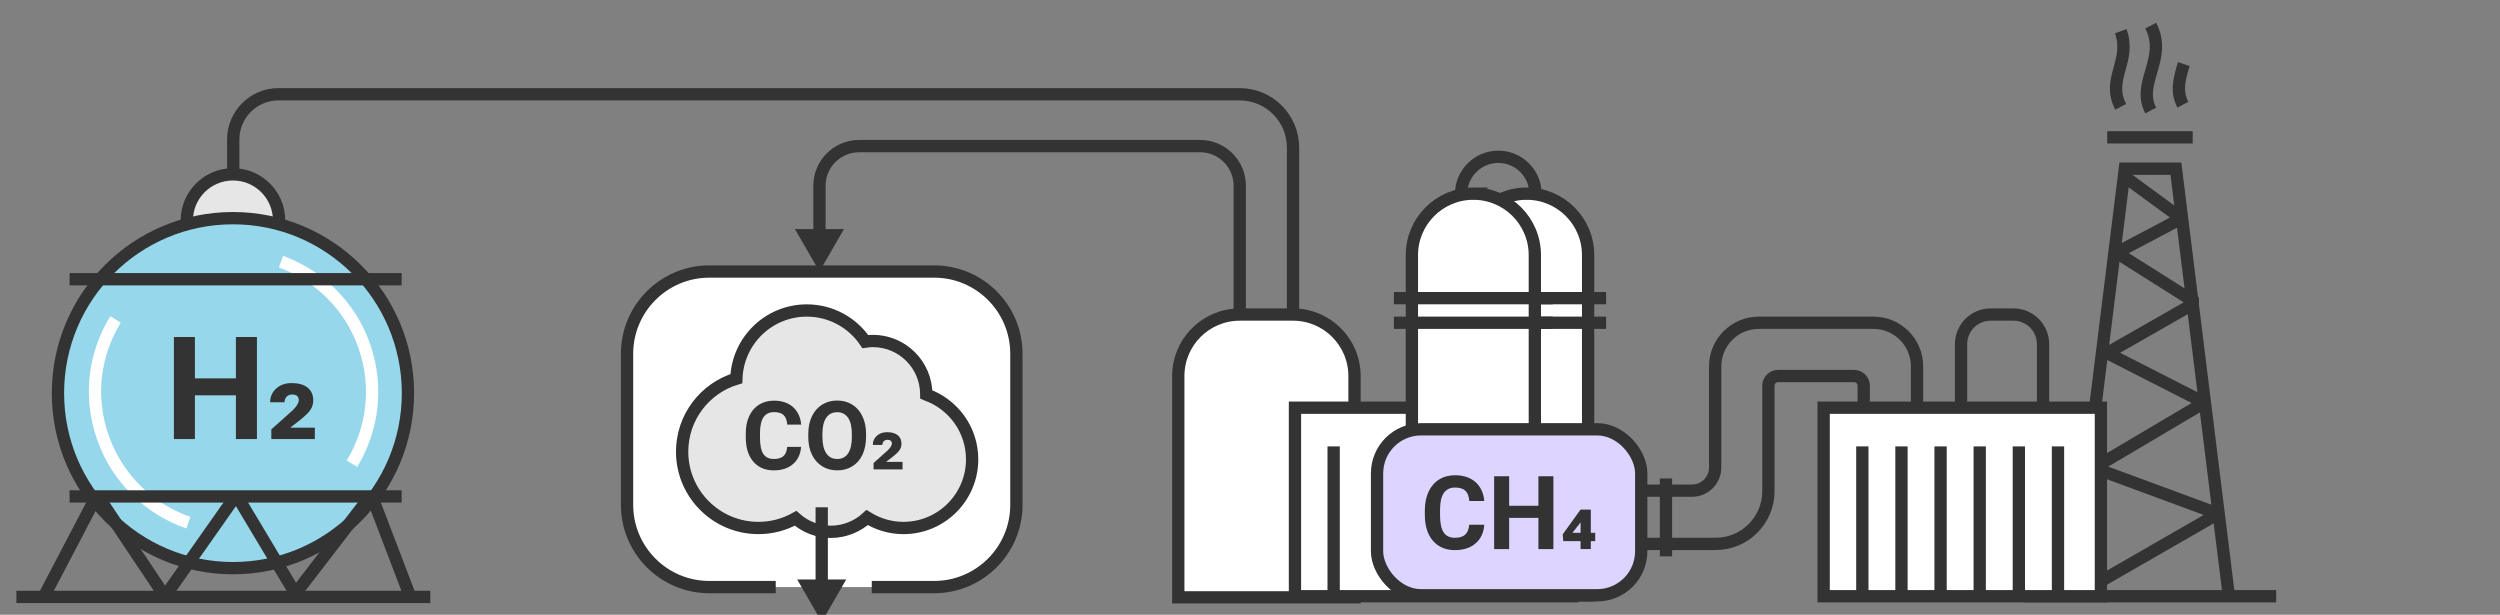 <?xml version="1.0" encoding="UTF-8"?>
<svg id="stroke" xmlns="http://www.w3.org/2000/svg" width="610" height="150" viewBox="0 0 610 150">
  <rect x="0" y="0" width="610" height="150" fill="#808080" stroke="none"/>
  <path d="m302.5,76.75h13c8.28,0,15,6.72,15,15v54h-43v-54c0-8.28,6.72-15,15-15Z" fill="#fff" stroke="#333" stroke-miterlimit="10" stroke-width="3"/>
  <g>
    <rect x="315.97" y="99.48" width="67.65" height="46" fill="#fff" stroke="#333" stroke-miterlimit="10" stroke-width="3"/>
    <line x1="325.41" y1="108.92" x2="325.41" y2="145.48" fill="#fff" stroke="#333" stroke-miterlimit="10" stroke-width="3"/>
  </g>
  <path d="m356.51,47.48v-.14c0-5.02,4.07-9.08,9.08-9.08h0c5.02,0,9.08,4.07,9.08,9.08v.14" fill="none" stroke="#333" stroke-miterlimit="10" stroke-width="3"/>
  <path d="m372.5,47.25h0c8.28,0,15,6.72,15,15v83h-30V62.25c0-8.28,6.72-15,15-15Z" fill="#fff" stroke="#333" stroke-miterlimit="10" stroke-width="3"/>
  <line x1="353.11" y1="72.75" x2="391.89" y2="72.75" fill="#fff" stroke="#333" stroke-miterlimit="10" stroke-width="3"/>
  <line x1="353.11" y1="78.75" x2="391.89" y2="78.75" fill="#fff" stroke="#333" stroke-miterlimit="10" stroke-width="3"/>
  <path d="m359.5,47.25h0c8.28,0,15,6.72,15,15v83h-30V62.25c0-8.28,6.72-15,15-15Z" fill="#fff" stroke="#333" stroke-miterlimit="10" stroke-width="3"/>
  <line x1="340.11" y1="72.75" x2="378.89" y2="72.75" fill="#fff" stroke="#333" stroke-miterlimit="10" stroke-width="3"/>
  <line x1="340.11" y1="78.75" x2="378.89" y2="78.75" fill="#fff" stroke="#333" stroke-miterlimit="10" stroke-width="3"/>
  <path d="m485.71,76.75h5.58c3.98,0,7.21,3.23,7.21,7.21v29.79h-20v-29.79c0-3.98,3.23-7.21,7.21-7.21Z" fill="none" stroke="#333" stroke-miterlimit="10" stroke-width="3"/>
  <path d="m189.28,143.25h-16.21c-11.08,0-20.07-8.99-20.07-20.07v-36.86c0-11.08,8.99-20.07,20.07-20.07h54.86c11.08,0,20.07,8.99,20.07,20.07v36.86c0,11.08-8.99,20.07-20.07,20.07h-15.22" fill="#fff" stroke="#333" stroke-miterlimit="10" stroke-width="3"/>
  <rect x="336" y="104.75" width="64.46" height="40.5" rx="10.74" ry="10.74" fill="#ddd4ff" stroke="#333" stroke-miterlimit="10" stroke-width="3"/>
  <g>
    <path d="m45.58,53.98v-.18c0-6.22,5.04-11.26,11.26-11.26h0c6.22,0,11.26,5.04,11.26,11.26v.18" fill="#e6e6e6" stroke="#333" stroke-miterlimit="10" stroke-width="3"/>
    <circle cx="56.84" cy="96.05" r="42.7" fill="#96d7eb"/>
    <circle cx="56.84" cy="95.93" r="42.7" fill="none" stroke="#333" stroke-miterlimit="10" stroke-width="3"/>
    <g id="white-lines">
      <path d="m68.56,63.85c9.19,3.35,16.86,10.66,20.34,20.62s2.03,20.34-3.02,28.67" fill="none" stroke="#fff" stroke-miterlimit="10" stroke-width="3"/>
      <path d="m45.95,127.53c-9.42-3.27-17.31-10.65-20.85-20.8s-2.02-20.45,3.09-28.79" fill="none" stroke="#fff" stroke-miterlimit="10" stroke-width="3"/>
    </g>
    <g>
      <path d="m62.69,107.13h-5.13v-10.67h-10v10.67h-5.13v-24.9h5.13v10.09h10v-10.09h5.13v24.9Z" fill="#333"/>
      <path d="m76.8,107.13h-10.6v-2.36l4.91-4.39c.64-.56,1.1-1.08,1.38-1.56.28-.48.42-.85.42-1.12,0-.96-.54-1.44-1.62-1.44-.57,0-1.02.18-1.36.54-.34.36-.5.81-.5,1.35h-3.52c0-1.32.49-2.43,1.46-3.33.97-.9,2.23-1.35,3.77-1.35,1.69,0,2.99.37,3.91,1.1.92.73,1.38,1.78,1.38,3.14,0,.8-.21,1.53-.62,2.19s-1.23,1.49-2.46,2.48l-2.53,1.97h6v2.8Z" fill="#333"/>
    </g>
    <line x1="105" y1="145.65" x2="4" y2="145.65" fill="none" stroke="#333" stroke-miterlimit="10" stroke-width="3"/>
    <line x1="16.98" y1="68.13" x2="98" y2="68.13" fill="none" stroke="#333" stroke-miterlimit="10" stroke-width="3"/>
    <line x1="16.98" y1="121.13" x2="98" y2="121.13" fill="none" stroke="#333" stroke-miterlimit="10" stroke-width="3"/>
    <polyline points="10.61 145.75 23.69 120.75 40.25 145.52 57.67 120.75 72.08 144.85 90.61 120.75 100 145.35" fill="none" stroke="#333" stroke-linejoin="bevel" stroke-width="3"/>
  </g>
  <g>
    <path d="m362.16,128.06c-.14,1.91-.84,3.42-2.12,4.52-1.27,1.1-2.95,1.65-5.04,1.65-2.28,0-4.07-.77-5.38-2.3-1.31-1.53-1.96-3.64-1.96-6.32v-1.09c0-1.71.3-3.21.9-4.52.6-1.3,1.46-2.3,2.58-3,1.12-.7,2.42-1.04,3.9-1.04,2.05,0,3.7.55,4.96,1.65,1.25,1.1,1.98,2.64,2.17,4.63h-3.66c-.09-1.15-.41-1.98-.96-2.5-.55-.52-1.39-.78-2.51-.78-1.22,0-2.13.44-2.74,1.31-.61.88-.92,2.23-.93,4.07v1.34c0,1.92.29,3.33.87,4.21.58.89,1.5,1.33,2.75,1.33,1.13,0,1.98-.26,2.53-.78.56-.52.88-1.32.96-2.4h3.66Z" fill="#333"/>
    <path d="m379.03,133.98h-3.66v-7.62h-7.14v7.62h-3.66v-17.77h3.66v7.2h7.14v-7.2h3.66v17.77Z" fill="#333"/>
    <path d="m388.16,130h1.07v2.04h-1.07v1.94h-2.5v-1.94h-4.22l-.15-1.65,4.36-6.04h2.51v5.65Zm-4.48,0h1.98v-2.59l-.17.27-1.81,2.32Z" fill="#333"/>
  </g>
  <path d="m532.86,15.64c-.09.26-.15.5-.24.75-.88,3.08-1.66,6.03,0,9.16" fill="none" stroke="#333" stroke-miterlimit="10" stroke-width="3"/>
  <path d="m524.78,6.25c4.17,8-3.57,13.95,0,20.72" fill="none" stroke="#333" stroke-miterlimit="10" stroke-width="3"/>
  <path d="m517.46,7.62c2.64,7.29-3.57,11.67,0,18.44" fill="none" stroke="#333" stroke-miterlimit="10" stroke-width="3"/>
  <g>
    <path d="m226.01,96.27s0-.03,0-.04c0-7.2-5.84-13.03-13.03-13.03-.63,0-1.24.06-1.84.15-3.1-4.58-8.34-7.59-14.28-7.59-9.31,0-16.88,7.39-17.19,16.63-7.66,2.31-13.23,9.41-13.23,17.82,0,10.28,8.34,18.62,18.62,18.62,3.29,0,6.37-.86,9.06-2.36,2.3,2.04,5.32,3.29,8.63,3.29s6.52-1.33,8.84-3.48c2.57,1.6,5.6,2.55,8.85,2.55,9.26,0,16.76-7.5,16.76-16.76,0-7.29-4.67-13.48-11.17-15.79Z" fill="#e6e6e6"/>
    <path d="m226.01,96.27s0-.03,0-.04c0-7.2-5.84-13.03-13.03-13.03-.63,0-1.24.06-1.84.15-3.1-4.58-8.34-7.59-14.28-7.59-9.31,0-16.88,7.39-17.19,16.63-7.66,2.31-13.23,9.41-13.23,17.82,0,10.28,8.34,18.62,18.62,18.62,3.29,0,6.37-.86,9.06-2.36,2.3,2.04,5.32,3.29,8.63,3.29s6.52-1.33,8.84-3.48c2.57,1.6,5.6,2.55,8.85,2.55,9.26,0,16.76-7.5,16.76-16.76,0-7.29-4.67-13.48-11.17-15.79Z" fill="none" stroke="#333" stroke-miterlimit="10" stroke-width="3"/>
  </g>
  <g>
    <path d="m195.47,109.02c-.13,1.78-.79,3.19-1.97,4.21s-2.75,1.54-4.69,1.54c-2.12,0-3.79-.72-5.01-2.14s-1.83-3.39-1.83-5.89v-1.01c0-1.59.28-3,.84-4.21.56-1.21,1.36-2.14,2.41-2.79,1.04-.65,2.25-.97,3.63-.97,1.91,0,3.45.51,4.62,1.54s1.84,2.46,2.03,4.31h-3.41c-.08-1.07-.38-1.84-.89-2.33s-1.29-.72-2.34-.72c-1.14,0-1.99.41-2.55,1.22s-.86,2.08-.87,3.79v1.25c0,1.79.27,3.1.81,3.93.54.83,1.4,1.24,2.57,1.24,1.05,0,1.84-.24,2.36-.72.52-.48.82-1.23.89-2.24h3.41Z" fill="#333"/>
    <path d="m211.31,106.64c0,1.63-.29,3.06-.86,4.29-.58,1.23-1.4,2.18-2.47,2.84-1.07.67-2.3,1-3.69,1s-2.6-.33-3.67-.99c-1.08-.66-1.91-1.6-2.5-2.83s-.89-2.63-.9-4.23v-.82c0-1.63.29-3.07.88-4.31.59-1.24,1.42-2.19,2.49-2.86,1.07-.66,2.3-1,3.68-1s2.61.33,3.68,1c1.07.66,1.9,1.62,2.49,2.86.59,1.24.88,2.67.88,4.29v.74Zm-3.46-.75c0-1.74-.31-3.06-.93-3.96-.62-.9-1.51-1.35-2.66-1.35s-2.03.45-2.65,1.34c-.62.89-.94,2.2-.94,3.92v.81c0,1.69.31,3,.93,3.94.62.93,1.52,1.4,2.68,1.4s2.03-.45,2.64-1.35c.61-.9.93-2.21.93-3.93v-.81Z" fill="#333"/>
    <path d="m220.2,114.54h-7.05v-1.57l3.27-2.92c.42-.37.73-.72.92-1.04.19-.32.28-.57.28-.74,0-.64-.36-.96-1.08-.96-.38,0-.68.12-.9.36-.22.24-.34.54-.34.9h-2.34c0-.88.32-1.62.97-2.22.65-.6,1.48-.9,2.51-.9,1.12,0,1.99.24,2.6.73.61.49.92,1.19.92,2.09,0,.53-.14,1.02-.41,1.46-.27.44-.82.99-1.64,1.65l-1.68,1.31h3.99v1.87Z" fill="#333"/>
  </g>
  <polyline points="505.52 145.48 518.46 41.16 530.92 41.16 543.85 145.48" fill="none" stroke="#333" stroke-miterlimit="10" stroke-width="3"/>
  <polyline points="518.35 43.08 532.29 53.29 516.44 61.66 535.72 73.84 514.16 86.15 537.86 98.24 510.93 114.17 541.22 125.35 506.22 145.48" fill="none" stroke="#333" stroke-linejoin="bevel" stroke-width="3"/>
  <line x1="493.8" y1="145.48" x2="555.39" y2="145.48" fill="none" stroke="#333" stroke-linejoin="bevel" stroke-width="3"/>
  <line x1="514.16" y1="33.51" x2="535.02" y2="33.51" fill="#fff" stroke="#333" stroke-miterlimit="10" stroke-width="3"/>
  <path d="m454.75,103.58v-9.45c0-1.32-1.07-2.38-2.38-2.38h-18.5c-1.32,0-2.38,1.07-2.38,2.38v25.71c0,7.11-5.76,12.87-12.87,12.87h-17.74" fill="none" stroke="#333" stroke-miterlimit="10" stroke-width="3"/>
  <path d="m400.88,119.72h11.98c3.11,0,5.64-2.52,5.64-5.64v-24.67c0-5.89,4.77-10.66,10.66-10.66h27.94c5.89,0,10.66,4.77,10.66,10.66v14.17" fill="none" stroke="#333" stroke-miterlimit="10" stroke-width="3"/>
  <g>
    <rect x="444.97" y="99.48" width="67.65" height="46" fill="#fff" stroke="#333" stroke-miterlimit="10" stroke-width="3"/>
    <line x1="454.41" y1="108.92" x2="454.41" y2="145.48" fill="#fff" stroke="#333" stroke-miterlimit="10" stroke-width="3"/>
    <line x1="463.96" y1="108.92" x2="463.96" y2="145.48" fill="#fff" stroke="#333" stroke-miterlimit="10" stroke-width="3"/>
    <line x1="473.5" y1="108.92" x2="473.5" y2="145.48" fill="#fff" stroke="#333" stroke-miterlimit="10" stroke-width="3"/>
    <line x1="483.05" y1="108.92" x2="483.05" y2="145.48" fill="#fff" stroke="#333" stroke-miterlimit="10" stroke-width="3"/>
    <line x1="492.6" y1="108.92" x2="492.6" y2="145.48" fill="#fff" stroke="#333" stroke-miterlimit="10" stroke-width="3"/>
    <line x1="502.15" y1="108.92" x2="502.15" y2="145.48" fill="#fff" stroke="#333" stroke-miterlimit="10" stroke-width="3"/>
  </g>
  <g>
    <line x1="200.5" y1="123.78" x2="200.5" y2="143.14" fill="none" stroke="#333" stroke-miterlimit="10" stroke-width="3"/>
    <polygon points="194.52 141.39 200.5 151.75 206.48 141.39 194.52 141.39" fill="#333"/>
  </g>
  <line x1="406.5" y1="116.75" x2="406.5" y2="135.75" fill="none" stroke="#333" stroke-miterlimit="10" stroke-width="3"/>
  <path d="m315.5,76.75v-40.74c0-7.18-5.82-13.01-13.01-13.01H67.95c-6.09,0-11.04,4.94-11.04,11.04v8.71" fill="none" stroke="#333" stroke-miterlimit="10" stroke-width="3"/>
  <g>
    <path d="m302.5,76.75v-31.42c0-5.35-4.33-9.68-9.68-9.68h-83.19c-5.35,0-9.68,4.33-9.68,9.68v12.31" fill="none" stroke="#333" stroke-miterlimit="10" stroke-width="3"/>
    <polygon points="193.96 55.89 199.95 66.25 205.93 55.89 193.96 55.89" fill="#333"/>
  </g>
</svg>